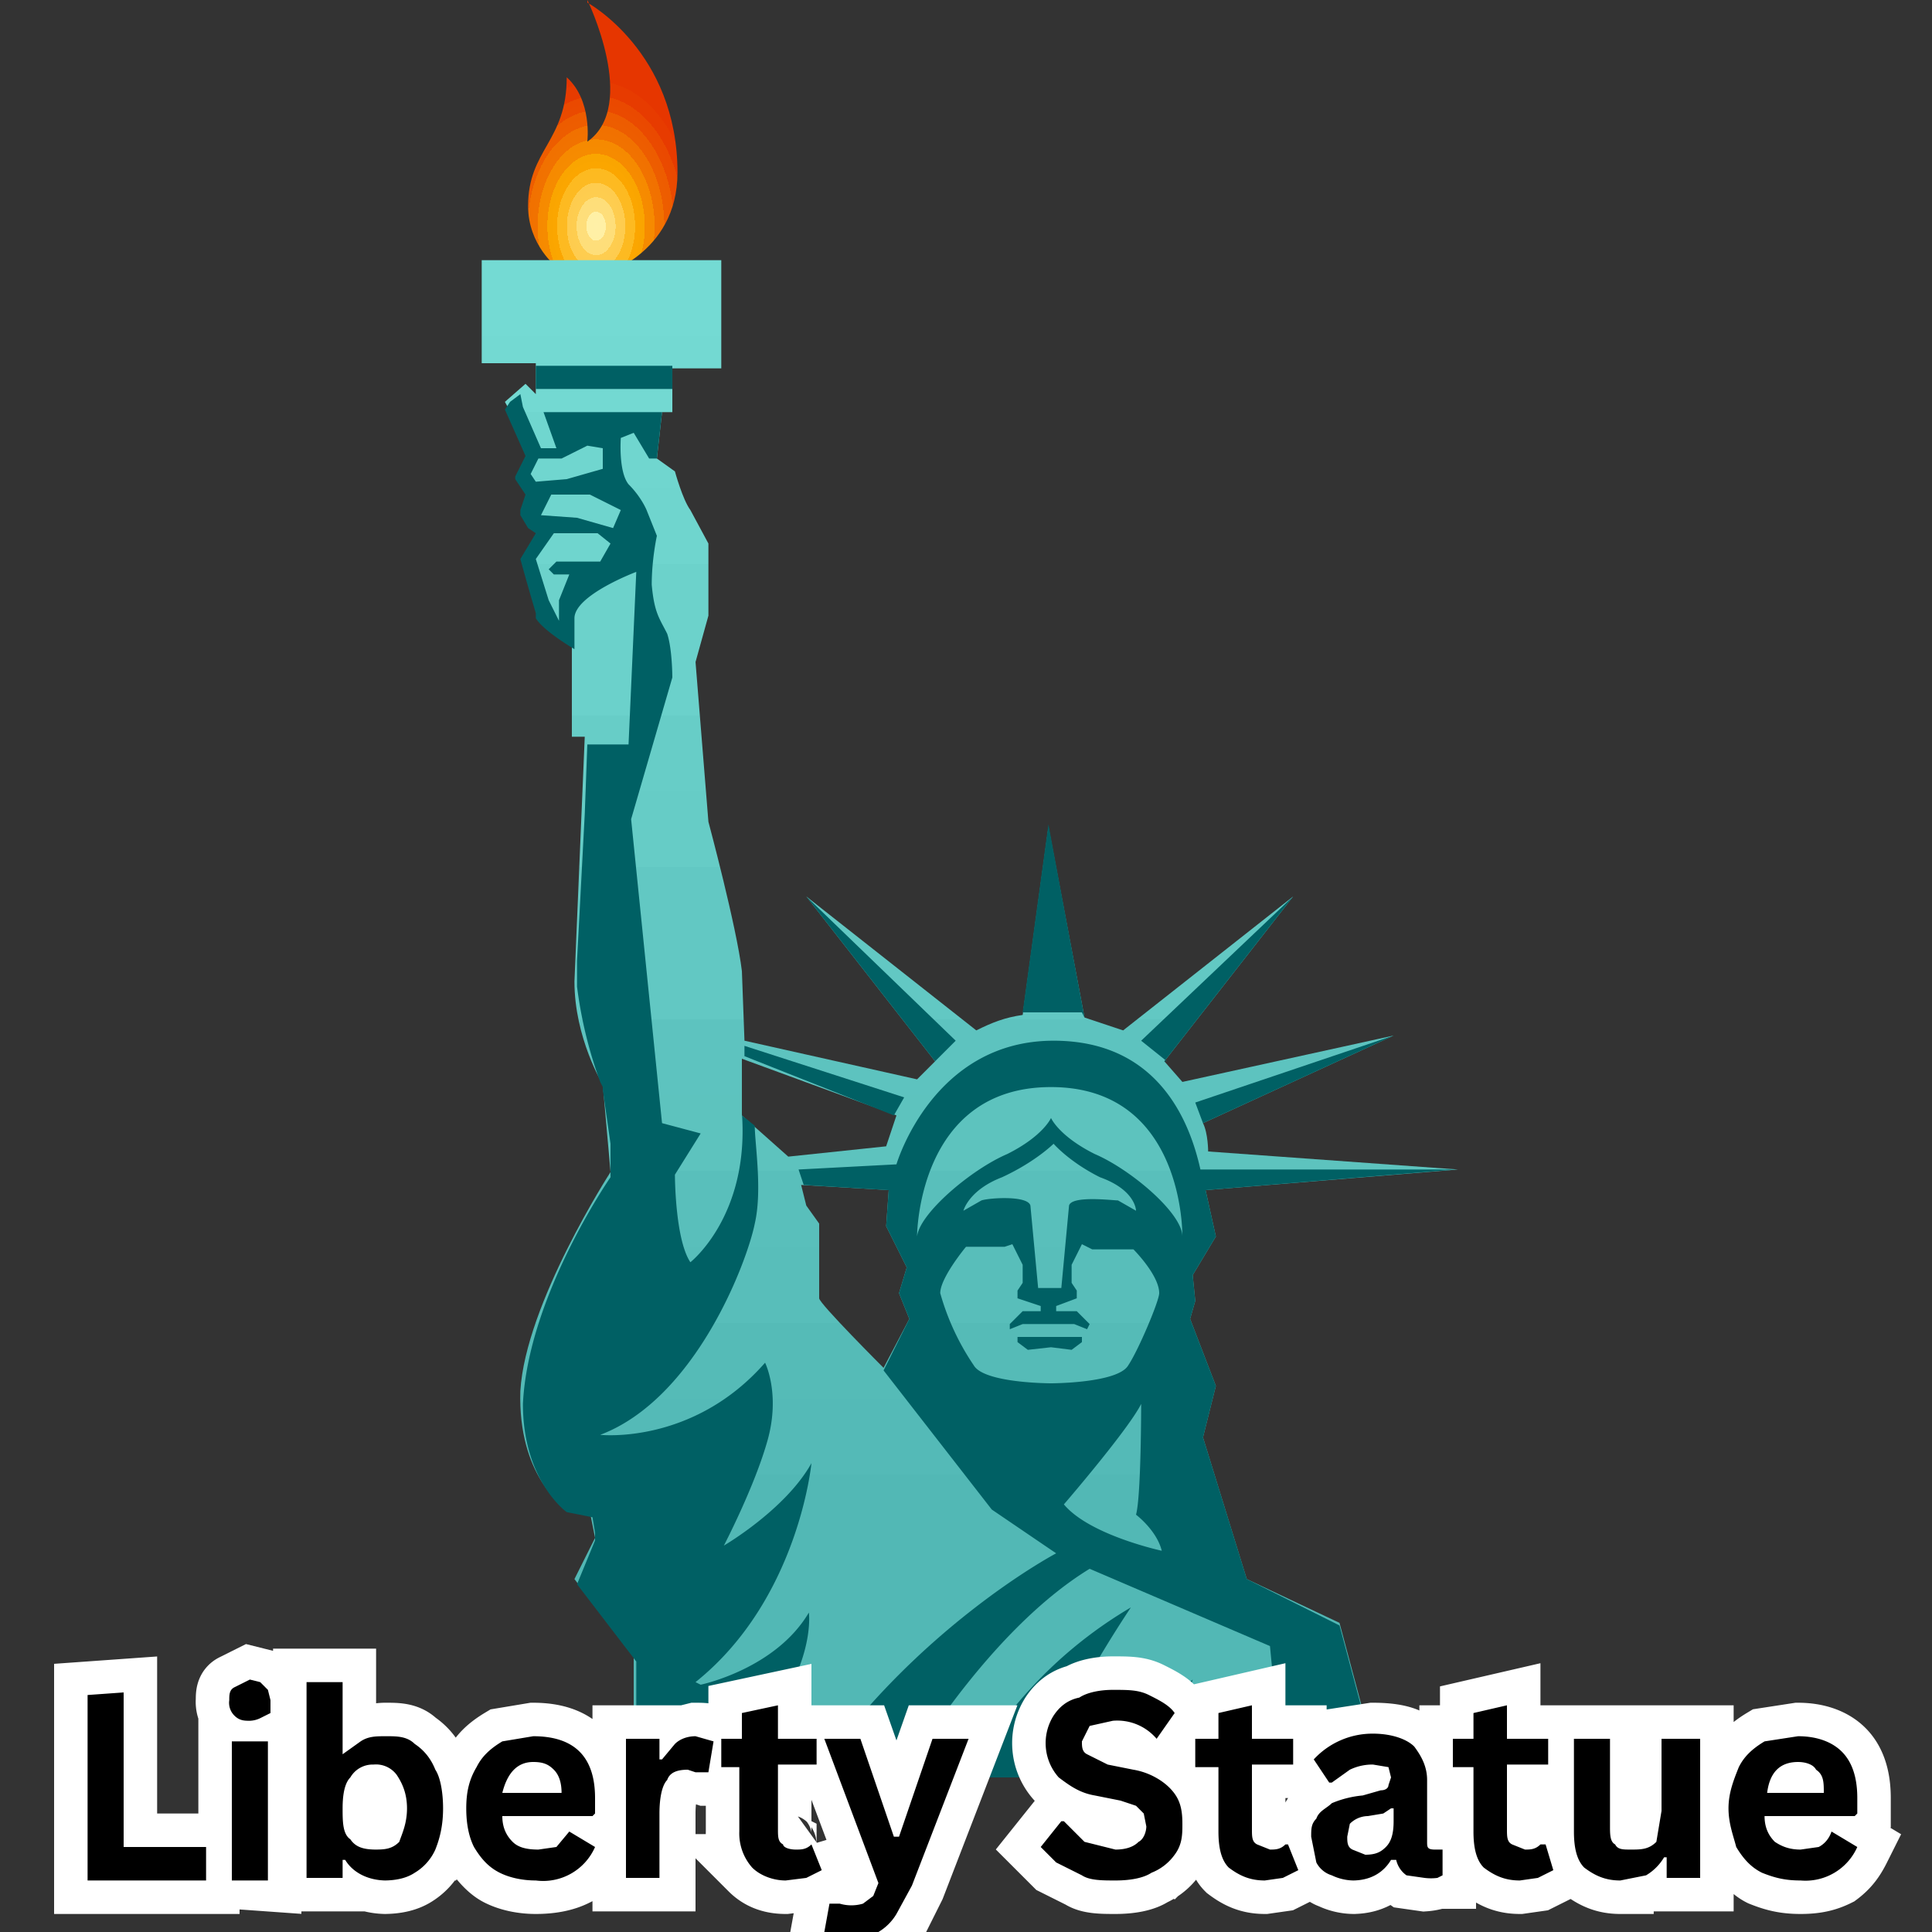 <svg xmlns="http://www.w3.org/2000/svg" version="1.0" viewBox="0 0 75 75">
  <rect x="0" y="0" width="75" height="75" fill="#333333" stroke="none"/>
  <defs>
    <clipPath id="a">
      <path d="M20 0h7v11h-7Zm0 0"/>
    </clipPath>
    <clipPath id="b">
      <path d="M22.8 0s2 4.1 0 5.5c0 0 .2-1.6-.8-2.5 0 2.5-1.5 2.8-1.5 5 0 1.5 1.1 2.4 1.2 2.4l1.6.3s3-.8 3-4C26.3 2 22.8.1 22.8.1Zm0 0"/>
    </clipPath>
    <clipPath id="d">
      <path d="M18.5 10h38.2v59H18.5Zm0 0"/>
    </clipPath>
    <clipPath id="e">
      <path d="m48.4 61.3-1.7-5.5.5-2-1-2.6.2-.7-.1-1 .9-1.5-.4-1.8 9.8-.8-9.7-.7s0-.7-.2-1.1l7.4-3.4-8.2 1.8-.7-.8 5-6.4-6.6 5.2-1.5-.5-1.4-7.4-1 7.3c-.7.1-1.2.3-1.8.6l-6.6-5.2 5 6.4-.7.7-6.7-1.5-.1-2.7c-.2-1.7-1.3-5.8-1.3-5.8l-.5-6.2.5-1.8v-2.8l-.7-1.3c-.3-.4-.6-1.5-.6-1.5l-.7-.5.2-1.8h.4v-1.7H28V10h-9.3v4.1h2.1v1.2l-.4-.4-.8.7 1.1 2-.5 1 .6.6-.3.7.6.8-.6.9.7 2.3c.2.5 1 1.2 1 1.2v3.5h.5l-.4 9.5c0 2.2 1.1 4 1.1 4l.3 3.4s-3.3 5.1-3.5 8.5c-.1 3.3 1.7 4.5 1.7 4.5l1 .2.2 1-.8 1.6 2.3 3V69h29L52 63Zm-19.6-18v-2.2l6 2.2-.4 1.2-3.8.4Zm5.5 9.8s-2.5-2.5-2.5-2.7v-2.9l-.5-.7-.2-.8 3.4.2-.1 1.4.8 1.6-.3 1 .4 1Zm0 0"/>
    </clipPath>
    <clipPath id="g">
      <path d="M43 65h4v4h-4Zm0 0"/>
    </clipPath>
    <clipPath id="h">
      <path d="M37 62h7v7h-7Zm0 0"/>
    </clipPath>
    <clipPath id="i">
      <path d="M30 40h26.7v29H30Zm0 0"/>
    </clipPath>
    <clipPath id="j">
      <path d="M19 15h13v54H19Zm0 0"/>
    </clipPath>
    <radialGradient id="c" cx="32.1" cy="19.9" r="4.7" fx="32.1" fy="19.9" gradientTransform="matrix(.805 0 0 1.195 -2.7 -15)" gradientUnits="userSpaceOnUse">
      <stop offset="0" stop-color="#FFF8BA"/>
      <stop offset="0" stop-color="#FFF8B9"/>
      <stop offset="0" stop-color="#FFF7B8"/>
      <stop offset="0" stop-color="#FFF7B6"/>
      <stop offset="0" stop-color="#FFF6B4"/>
      <stop offset="0" stop-color="#FFF5B3"/>
      <stop offset="0" stop-color="#FFF4B1"/>
      <stop offset="0" stop-color="#FFF4AF"/>
      <stop offset="0" stop-color="#FFF3AE"/>
      <stop offset="0" stop-color="#FFF2AC"/>
      <stop offset="0" stop-color="#FFF2AA"/>
      <stop offset="0" stop-color="#FFF1A9"/>
      <stop offset="0" stop-color="#FFF0A7"/>
      <stop offset=".1" stop-color="#FFF0A5"/>
      <stop offset=".1" stop-color="#FFEFA3"/>
      <stop offset=".1" stop-color="#FFEEA2"/>
      <stop offset=".1" stop-color="#FFEEA0"/>
      <stop offset=".1" stop-color="#FFED9E"/>
      <stop offset=".1" stop-color="#FFEC9D"/>
      <stop offset=".1" stop-color="#FFEB9B"/>
      <stop offset=".1" stop-color="#FFEB99"/>
      <stop offset=".1" stop-color="#FFEA98"/>
      <stop offset=".1" stop-color="#FFE996"/>
      <stop offset=".1" stop-color="#FFE994"/>
      <stop offset=".1" stop-color="#FFE892"/>
      <stop offset=".1" stop-color="#FFE791"/>
      <stop offset=".1" stop-color="#FFE78F"/>
      <stop offset=".1" stop-color="#FEE68D"/>
      <stop offset=".1" stop-color="#FEE58C"/>
      <stop offset=".1" stop-color="#FEE48A"/>
      <stop offset=".1" stop-color="#FEE488"/>
      <stop offset=".1" stop-color="#FEE387"/>
      <stop offset=".1" stop-color="#FEE285"/>
      <stop offset=".1" stop-color="#FEE283"/>
      <stop offset=".1" stop-color="#FEE182"/>
      <stop offset=".1" stop-color="#FEE080"/>
      <stop offset=".1" stop-color="#FEE07E"/>
      <stop offset=".1" stop-color="#FEDF7C"/>
      <stop offset=".1" stop-color="#FEDE7B"/>
      <stop offset=".2" stop-color="#FEDE79"/>
      <stop offset=".2" stop-color="#FEDD77"/>
      <stop offset=".2" stop-color="#FEDC76"/>
      <stop offset=".2" stop-color="#FEDB74"/>
      <stop offset=".2" stop-color="#FEDB72"/>
      <stop offset=".2" stop-color="#FEDA71"/>
      <stop offset=".2" stop-color="#FED96F"/>
      <stop offset=".2" stop-color="#FED96D"/>
      <stop offset=".2" stop-color="#FED86B"/>
      <stop offset=".2" stop-color="#FED76A"/>
      <stop offset=".2" stop-color="#FED768"/>
      <stop offset=".2" stop-color="#FED666"/>
      <stop offset=".2" stop-color="#FED565"/>
      <stop offset=".2" stop-color="#FED463"/>
      <stop offset=".2" stop-color="#FED461"/>
      <stop offset=".2" stop-color="#FED360"/>
      <stop offset=".2" stop-color="#FED25E"/>
      <stop offset=".2" stop-color="#FED25C"/>
      <stop offset=".2" stop-color="#FED15A"/>
      <stop offset=".2" stop-color="#FED059"/>
      <stop offset=".2" stop-color="#FED057"/>
      <stop offset=".2" stop-color="#FECF55"/>
      <stop offset=".2" stop-color="#FECE53"/>
      <stop offset=".2" stop-color="#FECD51"/>
      <stop offset=".2" stop-color="#FECD50"/>
      <stop offset=".3" stop-color="#FECC4E"/>
      <stop offset=".3" stop-color="#FECB4C"/>
      <stop offset=".3" stop-color="#FECB4A"/>
      <stop offset=".3" stop-color="#FDCA49"/>
      <stop offset=".3" stop-color="#FDC947"/>
      <stop offset=".3" stop-color="#FDC845"/>
      <stop offset=".3" stop-color="#FDC843"/>
      <stop offset=".3" stop-color="#FDC742"/>
      <stop offset=".3" stop-color="#FDC640"/>
      <stop offset=".3" stop-color="#FDC63E"/>
      <stop offset=".3" stop-color="#FDC53C"/>
      <stop offset=".3" stop-color="#FDC43A"/>
      <stop offset=".3" stop-color="#FDC439"/>
      <stop offset=".3" stop-color="#FDC337"/>
      <stop offset=".3" stop-color="#FDC235"/>
      <stop offset=".3" stop-color="#FDC133"/>
      <stop offset=".3" stop-color="#FDC132"/>
      <stop offset=".3" stop-color="#FDC030"/>
      <stop offset=".3" stop-color="#FDBF2E"/>
      <stop offset=".3" stop-color="#FDBF2C"/>
      <stop offset=".3" stop-color="#FDBE2B"/>
      <stop offset=".3" stop-color="#FDBD29"/>
      <stop offset=".3" stop-color="#FDBC27"/>
      <stop offset=".3" stop-color="#FDBC25"/>
      <stop offset=".3" stop-color="#FDBB23"/>
      <stop offset=".3" stop-color="#FDBA22"/>
      <stop offset=".4" stop-color="#FDBA20"/>
      <stop offset=".4" stop-color="#FDB91E"/>
      <stop offset=".4" stop-color="#FDB81C"/>
      <stop offset=".4" stop-color="#FDB81B"/>
      <stop offset=".4" stop-color="#FCB719"/>
      <stop offset=".4" stop-color="#FCB617"/>
      <stop offset=".4" stop-color="#FCB515"/>
      <stop offset=".4" stop-color="#FCB514"/>
      <stop offset=".4" stop-color="#FCB412"/>
      <stop offset=".4" stop-color="#FCB310"/>
      <stop offset=".4" stop-color="#FCB30E"/>
      <stop offset=".4" stop-color="#FCB20C"/>
      <stop offset=".4" stop-color="#FCB10B"/>
      <stop offset=".4" stop-color="#FCB009"/>
      <stop offset=".4" stop-color="#FCB007"/>
      <stop offset=".4" stop-color="#FCAF05"/>
      <stop offset=".4" stop-color="#FCAE04"/>
      <stop offset=".4" stop-color="#FCAE02"/>
      <stop offset=".4" stop-color="#FCAD00"/>
      <stop offset=".4" stop-color="#FCAC00"/>
      <stop offset=".4" stop-color="#FCAB00"/>
      <stop offset=".4" stop-color="#FBAA00"/>
      <stop offset=".4" stop-color="#FBA900"/>
      <stop offset=".4" stop-color="#FBA800"/>
      <stop offset=".4" stop-color="#FBA700"/>
      <stop offset=".4" stop-color="#FBA600"/>
      <stop offset=".5" stop-color="#FAA500"/>
      <stop offset=".5" stop-color="#FAA400"/>
      <stop offset=".5" stop-color="#FAA200"/>
      <stop offset=".5" stop-color="#FAA100"/>
      <stop offset=".5" stop-color="#FAA000"/>
      <stop offset=".5" stop-color="#F99F00"/>
      <stop offset=".5" stop-color="#F99E00"/>
      <stop offset=".5" stop-color="#F99D00"/>
      <stop offset=".5" stop-color="#F99C00"/>
      <stop offset=".5" stop-color="#F99B00"/>
      <stop offset=".5" stop-color="#F99A00"/>
      <stop offset=".5" stop-color="#F89900"/>
      <stop offset=".5" stop-color="#F89800"/>
      <stop offset=".5" stop-color="#F89700"/>
      <stop offset=".5" stop-color="#F89600"/>
      <stop offset=".5" stop-color="#F89500"/>
      <stop offset=".5" stop-color="#F79400"/>
      <stop offset=".5" stop-color="#F79300"/>
      <stop offset=".5" stop-color="#F79200"/>
      <stop offset=".5" stop-color="#F79100"/>
      <stop offset=".5" stop-color="#F79000"/>
      <stop offset=".5" stop-color="#F68F00"/>
      <stop offset=".5" stop-color="#F68E00"/>
      <stop offset=".5" stop-color="#F68D00"/>
      <stop offset=".5" stop-color="#F68B00"/>
      <stop offset=".6" stop-color="#F68A00"/>
      <stop offset=".6" stop-color="#F58900"/>
      <stop offset=".6" stop-color="#F58800"/>
      <stop offset=".6" stop-color="#F58700"/>
      <stop offset=".6" stop-color="#F58600"/>
      <stop offset=".6" stop-color="#F58500"/>
      <stop offset=".6" stop-color="#F58400"/>
      <stop offset=".6" stop-color="#F48300"/>
      <stop offset=".6" stop-color="#F48200"/>
      <stop offset=".6" stop-color="#F48100"/>
      <stop offset=".6" stop-color="#F48000"/>
      <stop offset=".6" stop-color="#F47F00"/>
      <stop offset=".6" stop-color="#F37E00"/>
      <stop offset=".6" stop-color="#F37D00"/>
      <stop offset=".6" stop-color="#F37C00"/>
      <stop offset=".6" stop-color="#F37B00"/>
      <stop offset=".6" stop-color="#F37A00"/>
      <stop offset=".6" stop-color="#F37900"/>
      <stop offset=".6" stop-color="#F27800"/>
      <stop offset=".6" stop-color="#F27700"/>
      <stop offset=".6" stop-color="#F27700"/>
      <stop offset=".6" stop-color="#F27600"/>
      <stop offset=".6" stop-color="#F27500"/>
      <stop offset=".6" stop-color="#F27400"/>
      <stop offset=".6" stop-color="#F17300"/>
      <stop offset=".6" stop-color="#F17200"/>
      <stop offset=".7" stop-color="#F17100"/>
      <stop offset=".7" stop-color="#F17100"/>
      <stop offset=".7" stop-color="#F17000"/>
      <stop offset=".7" stop-color="#F16F00"/>
      <stop offset=".7" stop-color="#F06E00"/>
      <stop offset=".7" stop-color="#F06D00"/>
      <stop offset=".7" stop-color="#F06C00"/>
      <stop offset=".7" stop-color="#F06B00"/>
      <stop offset=".7" stop-color="#F06A00"/>
      <stop offset=".7" stop-color="#F06A00"/>
      <stop offset=".7" stop-color="#EF6900"/>
      <stop offset=".7" stop-color="#EF6800"/>
      <stop offset=".7" stop-color="#EF6700"/>
      <stop offset=".7" stop-color="#EF6600"/>
      <stop offset=".7" stop-color="#EF6500"/>
      <stop offset=".7" stop-color="#EF6400"/>
      <stop offset=".7" stop-color="#EE6400"/>
      <stop offset=".7" stop-color="#EE6300"/>
      <stop offset=".7" stop-color="#EE6200"/>
      <stop offset=".7" stop-color="#EE6100"/>
      <stop offset=".7" stop-color="#EE6000"/>
      <stop offset=".7" stop-color="#EE5F00"/>
      <stop offset=".7" stop-color="#ED5E00"/>
      <stop offset=".7" stop-color="#ED5D00"/>
      <stop offset=".7" stop-color="#ED5D00"/>
      <stop offset=".8" stop-color="#ED5C00"/>
      <stop offset=".8" stop-color="#ED5B00"/>
      <stop offset=".8" stop-color="#ED5A00"/>
      <stop offset=".8" stop-color="#EC5900"/>
      <stop offset=".8" stop-color="#EC5800"/>
      <stop offset=".8" stop-color="#EC5700"/>
      <stop offset=".8" stop-color="#EC5700"/>
      <stop offset=".8" stop-color="#EC5600"/>
      <stop offset=".8" stop-color="#EC5500"/>
      <stop offset=".8" stop-color="#EC5400"/>
      <stop offset=".8" stop-color="#EC5400"/>
      <stop offset=".8" stop-color="#EB5300"/>
      <stop offset=".8" stop-color="#EB5200"/>
      <stop offset=".8" stop-color="#EB5200"/>
      <stop offset=".8" stop-color="#EB5100"/>
      <stop offset=".8" stop-color="#EB5000"/>
      <stop offset=".8" stop-color="#EB5000"/>
      <stop offset=".8" stop-color="#EB4F00"/>
      <stop offset=".8" stop-color="#EB4F00"/>
      <stop offset=".8" stop-color="#EB4E00"/>
      <stop offset=".8" stop-color="#EA4D00"/>
      <stop offset=".8" stop-color="#EA4D00"/>
      <stop offset=".8" stop-color="#EA4C00"/>
      <stop offset=".8" stop-color="#EA4B00"/>
      <stop offset=".8" stop-color="#EA4B00"/>
      <stop offset=".8" stop-color="#EA4A00"/>
      <stop offset=".9" stop-color="#EA4900"/>
      <stop offset=".9" stop-color="#EA4900"/>
      <stop offset=".9" stop-color="#EA4800"/>
      <stop offset=".9" stop-color="#E94700"/>
      <stop offset=".9" stop-color="#E94700"/>
      <stop offset=".9" stop-color="#E94600"/>
      <stop offset=".9" stop-color="#E94500"/>
      <stop offset=".9" stop-color="#E94500"/>
      <stop offset=".9" stop-color="#E94400"/>
      <stop offset=".9" stop-color="#E94300"/>
      <stop offset=".9" stop-color="#E94300"/>
      <stop offset=".9" stop-color="#E94200"/>
      <stop offset=".9" stop-color="#E84100"/>
      <stop offset=".9" stop-color="#E84100"/>
      <stop offset=".9" stop-color="#E84000"/>
      <stop offset=".9" stop-color="#E83F00"/>
      <stop offset=".9" stop-color="#E83F00"/>
      <stop offset=".9" stop-color="#E83E00"/>
      <stop offset=".9" stop-color="#E83D00"/>
      <stop offset=".9" stop-color="#E73C00"/>
      <stop offset=".9" stop-color="#E73C00"/>
      <stop offset=".9" stop-color="#E73B00"/>
      <stop offset="1" stop-color="#E73B00"/>
      <stop offset="1" stop-color="#E73A00"/>
      <stop offset="1" stop-color="#E73900"/>
      <stop offset="1" stop-color="#E73900"/>
      <stop offset="1" stop-color="#E73800"/>
      <stop offset="1" stop-color="#E63800"/>
      <stop offset="1" stop-color="#E63700"/>
      <stop offset="1" stop-color="#E63600"/>
      <stop offset="1" stop-color="#E63600"/>
    </radialGradient>
    <linearGradient id="f" x1="23" x2="23" y1="9.9" y2="43.8" gradientTransform="matrix(1.752 0 0 1.738 -2.7 -7.1)" gradientUnits="userSpaceOnUse">
      <stop offset="0" stop-color="#76DCD4"/>
      <stop offset="0" stop-color="#76DCD4"/>
      <stop offset="0" stop-color="#75DBD3"/>
      <stop offset="0" stop-color="#74DAD3"/>
      <stop offset=".1" stop-color="#73D9D2"/>
      <stop offset=".1" stop-color="#73D9D2"/>
      <stop offset=".1" stop-color="#72D8D1"/>
      <stop offset=".1" stop-color="#71D7D0"/>
      <stop offset=".1" stop-color="#71D7D0"/>
      <stop offset=".1" stop-color="#70D6CF"/>
      <stop offset=".2" stop-color="#6FD5CE"/>
      <stop offset=".2" stop-color="#6ED4CE"/>
      <stop offset=".2" stop-color="#6ED4CD"/>
      <stop offset=".2" stop-color="#6DD3CD"/>
      <stop offset=".2" stop-color="#6CD2CC"/>
      <stop offset=".2" stop-color="#6CD2CB"/>
      <stop offset=".3" stop-color="#6BD1CB"/>
      <stop offset=".3" stop-color="#6AD0CA"/>
      <stop offset=".3" stop-color="#69CFC9"/>
      <stop offset=".3" stop-color="#69CFC9"/>
      <stop offset=".3" stop-color="#68CEC8"/>
      <stop offset=".3" stop-color="#67CDC8"/>
      <stop offset=".3" stop-color="#67CDC7"/>
      <stop offset=".4" stop-color="#66CCC6"/>
      <stop offset=".4" stop-color="#65CBC6"/>
      <stop offset=".4" stop-color="#64CAC5"/>
      <stop offset=".4" stop-color="#64CAC4"/>
      <stop offset=".4" stop-color="#63C9C4"/>
      <stop offset=".4" stop-color="#62C8C3"/>
      <stop offset=".5" stop-color="#62C8C3"/>
      <stop offset=".5" stop-color="#61C7C2"/>
      <stop offset=".5" stop-color="#60C6C1"/>
      <stop offset=".5" stop-color="#5FC5C1"/>
      <stop offset=".5" stop-color="#5FC5C0"/>
      <stop offset=".5" stop-color="#5EC4BF"/>
      <stop offset=".5" stop-color="#5DC3BF"/>
      <stop offset=".6" stop-color="#5DC3BE"/>
      <stop offset=".6" stop-color="#5CC2BE"/>
      <stop offset=".6" stop-color="#5BC1BD"/>
      <stop offset=".6" stop-color="#5AC0BC"/>
      <stop offset=".6" stop-color="#5AC0BC"/>
      <stop offset=".6" stop-color="#59BFBB"/>
      <stop offset=".7" stop-color="#58BEBA"/>
      <stop offset=".7" stop-color="#58BEBA"/>
      <stop offset=".7" stop-color="#57BDB9"/>
      <stop offset=".7" stop-color="#56BCB9"/>
      <stop offset=".7" stop-color="#55BBB8"/>
      <stop offset=".7" stop-color="#55BBB7"/>
      <stop offset=".8" stop-color="#54BAB7"/>
      <stop offset=".8" stop-color="#53B9B6"/>
      <stop offset=".8" stop-color="#53B9B5"/>
      <stop offset=".8" stop-color="#52B8B5"/>
      <stop offset=".9" stop-color="#52B8B5"/>
      <stop offset="1" stop-color="#51B7B4"/>
    </linearGradient>
  </defs>
  <g clip-path="url(#a)">
    <g clip-path="url(#b)">
      <path fill="url(#c)" d="M20.5 0v10.7h5.8V0Zm0 0"/>
    </g>
  </g>
  <g clip-path="url(#d)">
    <g clip-path="url(#e)">
      <path fill="url(#f)" d="M18.7 10.1V69h37.9V10.1Zm0 0"/>
    </g>
  </g>
  <path fill="#006064" d="M40.7 51.9h-1.2v.2l.4.3.9-.1.8.1.4-.3v-.2ZM20.8 14.2h5.3v.9h-5.3Zm0 0"/>
  <g clip-path="url(#g)">
    <path fill="#006064" d="M46.3 65.2c-1.5 1.2-2.7 3-3.2 4h2.1c.3-1.5 1.1-4 1.1-4Zm0 0"/>
  </g>
  <g clip-path="url(#h)">
    <path fill="#006064" d="M37.5 69.1h2.7a47 47 0 0 1 3.7-6.7 17 17 0 0 0-6.4 6.7Zm0 0"/>
  </g>
  <g clip-path="url(#i)">
    <path fill="#006064" d="m48.4 61.3-1.7-5.5.5-2-1-2.6.2-.7-.1-1 .9-1.5-.4-1.8 9.7-.8h-9.9c-.4-1.8-1.6-5-5.7-5-4.7 0-6.1 4.8-6.1 4.8l-3.8.2.2.6 3.3.2-.1 1.4.8 1.6-.3 1 .4 1-1 2 4.2 5.4 2.5 1.7s-5.5 2.9-9.5 8.8H35c.7-1.3 3.7-6 7.3-8.2l7 3 .5 5.2h3.8l-1.6-6Zm-7.6-7.6s-2.6 0-3-.7a9.6 9.6 0 0 1-1.3-2.8c0-.6 1-1.8 1-1.8H39l.3-.1.4.8v.7l-.2.3v.3l.9.3v.2h-.7l-.5.5v.2l.5-.2h2l.5.2.1-.2-.5-.5H41v-.2l.8-.3v-.3l-.2-.3v-.7l.4-.8.4.2H44s1 1 1 1.7c0 .3-.8 2.2-1.2 2.8-.4.7-3 .7-3 .7ZM37.4 47s.2-.8 1.5-1.3c1.3-.6 2-1.3 2-1.3s.6.7 1.8 1.3c1.4.5 1.4 1.3 1.4 1.3l-.7-.4c-.2 0-1.8-.2-1.9.2l-.3 3.2h-.9l-.3-3.2c-.1-.4-1.6-.3-1.9-.2l-.7.4Zm3.9 11.4s2.5-2.9 3-3.9c0 0 0 3.6-.2 4.3 0 0 .8.6 1 1.4 0 0-2.8-.6-3.8-1.8ZM45.9 48c0-.9-2-2.6-3.4-3.2-1.4-.7-1.7-1.4-1.7-1.4s-.3.7-1.7 1.4c-1.4.6-3.4 2.3-3.5 3.2 0 0 0-5.8 5.2-5.8s5.1 5.8 5.1 5.8Zm0 0"/>
  </g>
  <g clip-path="url(#j)">
    <path fill="#006064" d="M27 65.3c4-3.2 4.5-8.5 4.5-8.5-1 1.8-3.4 3.2-3.4 3.2s1.2-2.3 1.7-4.1c.5-1.8-.1-3-.1-3-2.8 3.2-6.4 2.8-6.4 2.8 3.7-1.4 5.7-6.7 6-8.2.3-1.3 0-3.1 0-3.8l-.5-.4v-.1c.3 4-2 5.8-2 5.8-.6-.9-.6-3.4-.6-3.4l1-1.6-1.5-.4-1.2-11.8 1.6-5.5s0-1.1-.2-1.7c-.3-.6-.5-.8-.6-1.9 0-1 .2-1.9.2-1.9l-.4-1s-.2-.5-.7-1c-.4-.5-.3-1.8-.3-1.8l.5-.2.6 1h.3l.2-1.8h-4.6l.5 1.4H21l-.7-1.6-.1-.5-.4.3-.2.3.8 1.8-.4.8v.1l.4.6-.2.6v.2l.3.5.3.2-.6 1a95.7 95.7 0 0 0 .6 2.1v.2c.3.5 1.5 1.2 1.5 1.2V24c0-.9 2.4-1.8 2.4-1.8l-.3 6.7h-1.6l-.1 2.7-.3 5.7v1a16.9 16.9 0 0 0 .9 3.7l.1.2v.1l.3 2.1v1.3s-3.2 4.6-3.4 8.8c0 3 1.7 4.2 1.7 4.2l1 .2.1.6v.3l-.7 1.7 2.3 3v4.7h4.2a9 9 0 0 1 1.5-3.2c1.2-2 1-3.4 1-3.4-1.3 2.2-4.2 2.8-4.2 2.8Zm-6.4-46.9.3-.6h.9l1-.5.6.1v.8l-1.4.4-1.2.1Zm2.7 3.4h-1.7l-.3.3.2.2h.6l-.4 1v.8l-.4-.8-.5-1.6.7-1h1.7l.5.4Zm.5-1.3-1.4-.4L21 20l.4-.8h1.5l1.2.6Zm0 0"/>
  </g>
  <path fill="#006064" d="M42.1 39.5 40.7 32l-1 7.3H42Zm4.6 4.1 7.4-3.4-7.7 2.6.3.8ZM28.9 41l5.8 2.3.4-.7-6.2-2Zm16.3.2 5-6.4-5.9 5.6 1 .8Zm-8.1-.8-5.8-5.6 5 6.4.8-.8Zm0 0"/>
  <path fill="none" stroke="#fff" stroke-width="2.6" d="M4.8 65.7v6H8V73H3.4v-7.2Zm4.9 1.1c-.2 0-.4 0-.6-.2a.8.8 0 0 1-.2-.6c0-.2 0-.4.2-.5l.6-.3.4.1.3.3.1.4v.4c-.1.2-.2.3-.4.3l-.4.1Zm-.7 6v-5.3h1.4v5.4Zm6 .2c-.7 0-1.3-.3-1.6-.8h-.1v.7h-1.4v-7.6h1.4v2.8h.1l.7-.5a2 2 0 0 1 .9-.2c.4 0 .8 0 1.1.3.3.2.6.5.8 1 .2.4.3.9.3 1.5s-.1 1.1-.3 1.5a2 2 0 0 1-.8 1c-.3.2-.7.3-1.2.3Zm-.5-1.2c.4 0 .7 0 1-.4.2-.2.3-.6.3-1.2s-.1-1-.4-1.3c-.2-.2-.5-.4-.9-.4s-.7.2-.9.4c-.2.3-.3.7-.3 1.3 0 .5 0 1 .3 1.2.2.3.5.4 1 .4Zm8.5-1.3h-3.5c0 .5.2.8.4 1 .2.2.5.3 1 .3l.7-.1.5-.6 1 .6-.8 1c-.4.2-.9.3-1.5.3-.5 0-1-.1-1.4-.3-.4-.2-.7-.6-1-1-.2-.4-.3-.9-.3-1.5s.1-1.1.4-1.6c.2-.4.5-.7 1-1l1.2-.2c.8 0 1.4.2 1.8.6.4.4.6 1 .6 1.8v.6Zm-1.2-.9c0-.4 0-.7-.3-.9-.1-.2-.4-.3-.8-.3-.6 0-1 .4-1.2 1.2Zm2.5 3.3v-5.4h1.3v.8h.1l.5-.7.8-.2c.3 0 .6 0 .7.2l-.2 1.2h-.1l-.3-.1h-.3a1 1 0 0 0-.8.4c-.2.2-.3.7-.3 1.3v2.5Zm7.2-1.3.3 1-.5.3-.8.1c-.6 0-1-.2-1.3-.5a2 2 0 0 1-.5-1.4v-2.5H28v-1.1h.8v-1l1.4-.3v1.3h1.5v1h-1.5V71c0 .3 0 .5.2.6 0 .1.2.2.5.2.2 0 .4 0 .6-.2Zm1.7 3.6A3.1 3.1 0 0 1 32 75l.2-1.1h.4l.3.1h.6l.4-.4.2-.5-2.1-5.6h1.4l1.3 3.7h.2l1.3-3.7h1.4l-2.2 5.7-.6 1.2a2 2 0 0 1-.7.6l-1 .2ZM43.3 73c-.5 0-1 0-1.3-.2l-1-.5-.6-.6.8-1h.1l.8.8 1.2.3c.4 0 .7-.1.9-.3.2-.1.3-.4.3-.6l-.1-.5-.3-.3-.6-.2-1-.2c-.6-.1-1-.4-1.4-.7a2 2 0 0 1-.2-2.4c.2-.3.5-.6 1-.7.3-.2.8-.3 1.3-.3.6 0 1 0 1.4.2.4.2.8.4 1 .7l-.7 1a2 2 0 0 0-1.7-.7l-.9.2-.3.6.2.5.8.4 1 .2c.6.1 1.1.4 1.4.7.4.4.5.8.5 1.4 0 .4 0 .8-.3 1.1a2 2 0 0 1-.9.8c-.3.2-.8.3-1.4.3Zm6.7-1.4.4 1-.6.3-.7.1c-.6 0-1-.2-1.4-.5-.3-.3-.4-.8-.4-1.4v-2.5h-.8v-1.1h.8v-1l1.3-.3v1.3h1.6v1h-1.6V71l.2.6.5.2c.2 0 .4 0 .6-.2Zm2.6 1.4a2 2 0 0 1-.9-.2c-.3-.1-.4-.3-.6-.6l-.2-.8c0-.4 0-.6.2-.9l.7-.5 1-.3.8-.2.4-.2V69l-.1-.4-.6-.1a2 2 0 0 0-.9.2l-.7.5h-.1l-.6-.9 1-.7 1.3-.2c.7 0 1.3.1 1.6.4.3.3.5.8.5 1.3v2.4c0 .2 0 .3.3.3h.3v1h-.2a2 2 0 0 1-.5.1l-.7-.1a1 1 0 0 1-.4-.6H54c-.3.5-.8.8-1.5.8Zm.4-1c.4 0 .6-.1.8-.3.2-.2.3-.5.3-1v-.5H54l-.3.2-.6.1a1 1 0 0 0-.7.3l-.1.5c0 .2 0 .4.2.5l.5.2Zm7-.4.3 1-.6.3-.7.1c-.6 0-1-.2-1.4-.5-.3-.3-.4-.8-.4-1.4v-2.5h-.8v-1.1h.8v-1l1.3-.3v1.3h1.6v1h-1.6V71l.2.6.5.2c.2 0 .4 0 .6-.2Zm2.9 1.4c-.6 0-1-.2-1.4-.5-.3-.3-.4-.8-.4-1.4v-3.6h1.4v3.4c0 .3 0 .6.2.7.1.2.3.3.6.3.4 0 .7-.2 1-.4l.2-1.2v-2.8H66v5.4h-1.3V72h-.1l-.7.7-1 .2Zm9.1-2.5h-3.5c0 .5.2.8.4 1 .3.2.6.3 1 .3l.7-.1c.2-.1.4-.3.5-.6l1 .6c-.2.4-.4.7-.8 1-.4.2-.8.3-1.4.3-.6 0-1-.1-1.5-.3-.4-.2-.7-.6-1-1-.1-.4-.3-.9-.3-1.5s.2-1.1.4-1.6c.2-.4.5-.7 1-1l1.3-.2c.7 0 1.3.2 1.7.6.4.4.6 1 .6 1.8v.6Zm-1.2-.9c0-.4 0-.7-.2-.9-.2-.2-.5-.3-.8-.3-.7 0-1.1.4-1.2 1.2Zm0 0"/>
  <path d="M4.8 65.7v6H8V73H3.4v-7.2Zm4.9 1.1c-.2 0-.4 0-.6-.2a.7.7 0 0 1-.2-.6c0-.2 0-.4.2-.5l.6-.3.4.1.3.3.1.4v.5l-.4.2a1 1 0 0 1-.4.1ZM9 73v-5.4h1.4V73Zm6 0c-.7 0-1.3-.3-1.6-.8h-.1v.7h-1.4v-7.6h1.4v2.8l.7-.5c.3-.2.6-.2 1-.2s.8 0 1.1.3c.3.2.6.5.8 1 .2.3.3.9.3 1.5s-.1 1.1-.3 1.6a2 2 0 0 1-.8.9c-.3.2-.7.3-1.2.3Zm-.5-1.2c.4 0 .7 0 1-.3.1-.3.3-.7.3-1.3 0-.6-.2-1-.4-1.3a1 1 0 0 0-.9-.4 1 1 0 0 0-.9.5c-.2.2-.3.6-.3 1.2 0 .5 0 1 .3 1.2.2.3.5.4 1 .4Zm8.5-1.3h-3.5c0 .5.2.8.4 1 .2.2.5.3 1 .3l.7-.1.5-.6 1 .6a2.2 2.2 0 0 1-2.3 1.3c-.5 0-1-.1-1.4-.3-.4-.2-.7-.5-1-1-.2-.4-.3-.9-.3-1.5s.1-1.1.4-1.6c.2-.4.5-.7 1-1l1.2-.2c.8 0 1.4.2 1.8.6.4.4.6 1 .6 1.8v.6Zm-1.2-.9c0-.4-.1-.7-.3-.9-.2-.2-.4-.3-.8-.3-.6 0-1 .4-1.2 1.2Zm2.5 3.3v-5.4h1.3v.8h.1l.5-.6c.2-.2.5-.3.8-.3l.7.2-.2 1.2H27l-.3-.1c-.4 0-.7.1-.8.4-.2.2-.3.7-.3 1.3v2.5Zm7.2-1.3.4 1-.6.3-.8.1c-.5 0-1-.2-1.3-.5a2 2 0 0 1-.5-1.4v-2.5H28v-1.1h.8v-1l1.4-.3v1.3h1.5v1h-1.5V71c0 .3 0 .5.2.6 0 .1.2.2.5.2.2 0 .4 0 .6-.2Zm1.7 3.6A3.1 3.1 0 0 1 32 75l.2-1.1h.4a1.6 1.6 0 0 0 .9 0l.4-.3.2-.5-2.1-5.6h1.4l1.3 3.8h.2l1.3-3.8h1.4l-2.2 5.7-.6 1.1a2 2 0 0 1-.7.7l-1 .2ZM43.3 73c-.5 0-1 0-1.3-.2l-1-.5-.6-.6.8-1h.1l.8.8 1.2.3c.4 0 .7-.1.9-.3.2-.1.3-.4.3-.6l-.1-.5-.3-.3-.6-.2-1-.2c-.6-.1-1-.4-1.4-.7a2 2 0 0 1-.2-2.4c.2-.3.5-.6 1-.7.3-.2.8-.3 1.3-.3.6 0 1 0 1.4.2.4.2.8.4 1 .7l-.7 1a2 2 0 0 0-1.7-.7l-.9.2-.3.6c0 .2 0 .4.2.5l.8.4 1 .2c.6.1 1.1.4 1.4.7.4.4.5.8.5 1.4 0 .4 0 .8-.3 1.2a2 2 0 0 1-.9.7c-.3.2-.8.3-1.4.3Zm6.7-1.4.4 1-.6.3-.7.1c-.6 0-1-.2-1.4-.5-.3-.3-.4-.8-.4-1.4v-2.5h-.9v-1.1h.9v-1l1.3-.3v1.3h1.6v1h-1.6V71c0 .3 0 .5.2.6l.5.2c.2 0 .4 0 .6-.2Zm2.6 1.4a2 2 0 0 1-.9-.2 1 1 0 0 1-.6-.5l-.2-1c0-.3 0-.5.2-.7.1-.3.4-.4.6-.6a4 4 0 0 1 1.2-.3l.7-.2c.2 0 .3-.1.3-.2l.1-.3-.1-.4-.6-.1a2 2 0 0 0-.9.2l-.7.5h-.1l-.6-.9a3.1 3.1 0 0 1 2.3-1c.7 0 1.3.2 1.6.5.3.4.5.8.5 1.3v2.4c0 .2 0 .3.3.3h.3v1l-.2.1a2 2 0 0 1-.5 0l-.7-.1a1 1 0 0 1-.4-.6H54c-.3.5-.8.8-1.5.8Zm.4-1c.4 0 .6-.1.8-.3.2-.2.3-.5.3-1v-.5H54l-.3.2-.6.1a1 1 0 0 0-.7.3l-.1.5c0 .2 0 .4.2.5l.5.2Zm7-.4.3 1-.6.3-.7.1c-.6 0-1-.2-1.4-.5-.3-.3-.4-.8-.4-1.4v-2.5h-.8v-1.1h.8v-1l1.3-.3v1.3h1.6v1h-1.6V71c0 .3 0 .5.2.6l.5.2c.2 0 .4 0 .6-.2Zm2.9 1.4c-.6 0-1-.2-1.4-.5-.3-.3-.4-.8-.4-1.4v-3.6h1.4v3.4c0 .3 0 .6.2.7.1.2.3.2.6.2.4 0 .7 0 1-.3l.2-1.2v-2.8H66v5.4h-1.3v-.8h-.1a2 2 0 0 1-.7.7l-1 .2Zm9.1-2.5h-3.5c0 .5.2.8.4 1 .3.2.6.3 1 .3l.7-.1c.2-.1.4-.3.5-.6l1 .6a2.2 2.2 0 0 1-2.2 1.3c-.6 0-1-.1-1.5-.3-.4-.2-.7-.5-1-1-.1-.4-.3-.9-.3-1.5s.2-1.1.4-1.6c.2-.4.5-.7 1-1l1.3-.2c.7 0 1.3.2 1.7.6.4.4.6 1 .6 1.8v.6Zm-1.2-.9c0-.4 0-.7-.3-.9-.1-.2-.4-.3-.7-.3-.7 0-1.1.4-1.2 1.2Zm0 0"/>
</svg>

